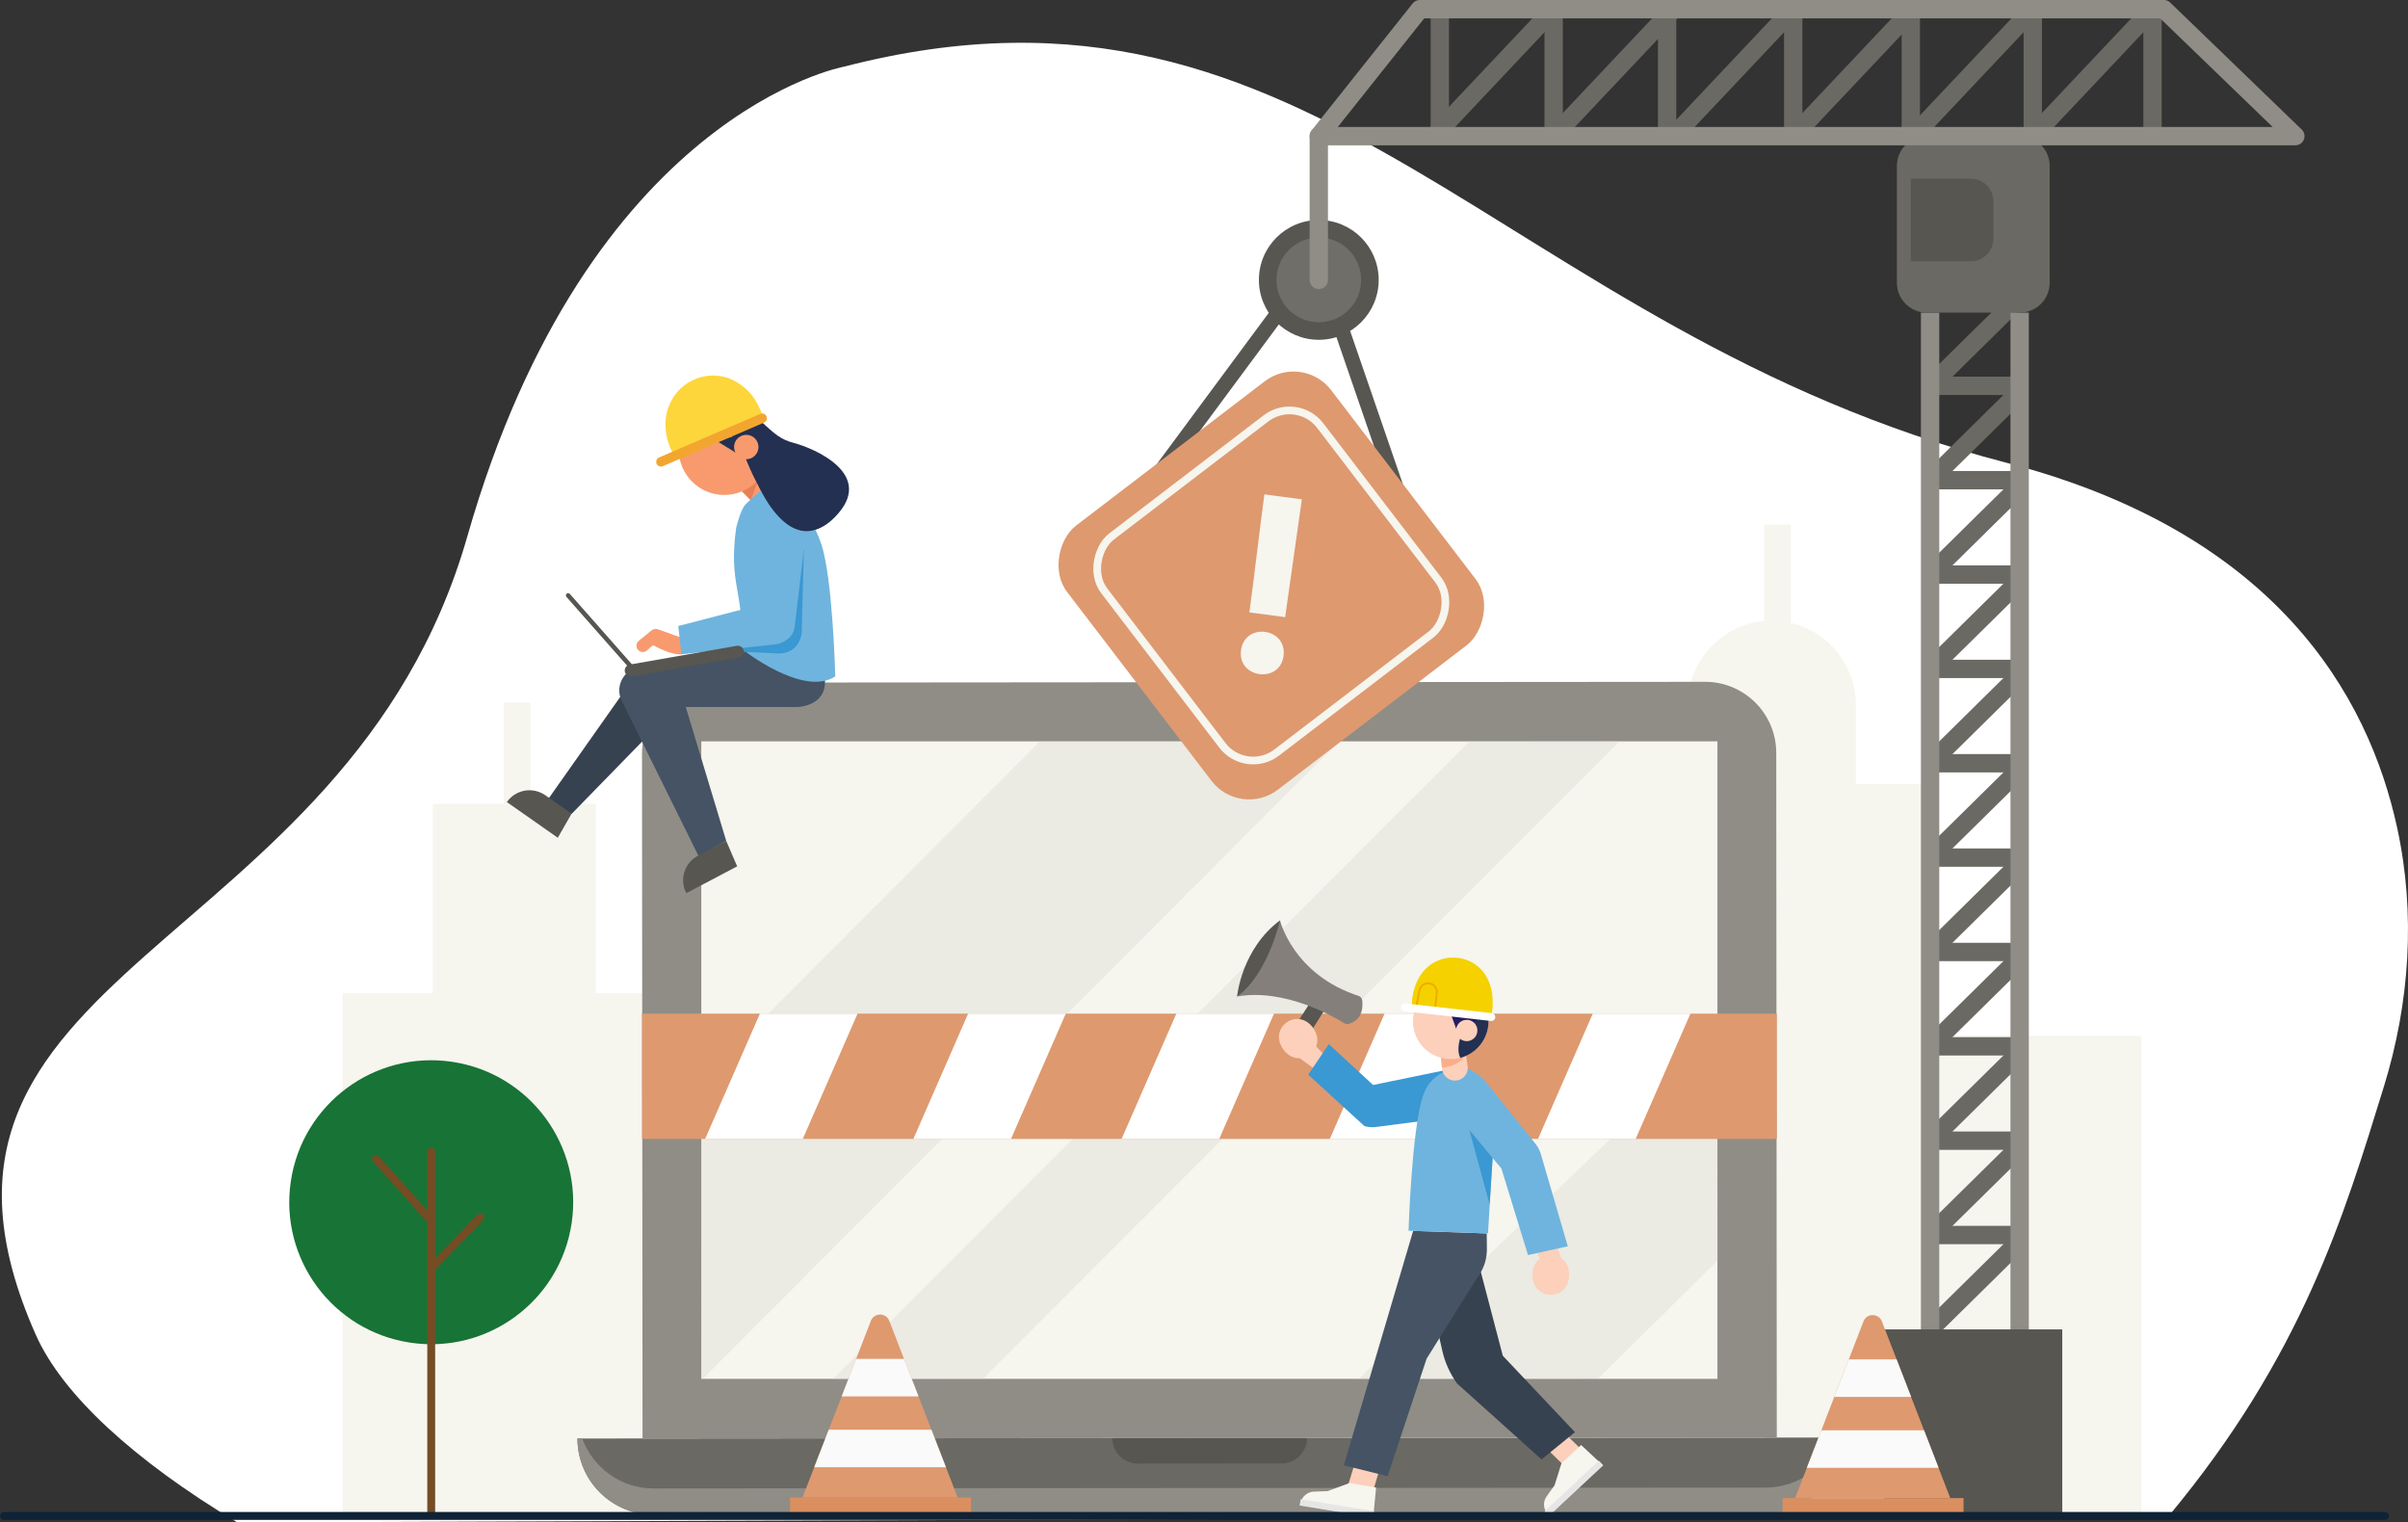 <!-- <?xml version="1.0" encoding="UTF-8"?> -->
<svg id="Layer_4" data-name="Layer 4" xmlns="http://www.w3.org/2000/svg" xmlns:xlink="http://www.w3.org/1999/xlink" viewBox="0 0 347.773 219.853">
  <rect x="0" y="0" width="347.773" height="219.853" fill="#333333" stroke="none"/>
  <defs>
    <style>
      .cls-1 {
        fill: #6f6e69;
      }

      .cls-2 {
        stroke: #f6f5ee;
        stroke-width: 1.114px;
      }

      .cls-2, .cls-3, .cls-4, .cls-5, .cls-6, .cls-7, .cls-8, .cls-9, .cls-10 {
        fill: none;
      }

      .cls-2, .cls-6, .cls-7, .cls-8, .cls-9 {
        stroke-miterlimit: 10;
      }

      .cls-3 {
        stroke: #754c24;
      }

      .cls-3, .cls-4, .cls-5, .cls-10 {
        stroke-linecap: round;
        stroke-linejoin: round;
      }

      .cls-3, .cls-10 {
        stroke-width: 1.137px;
      }

      .cls-11 {
        fill: #fff;
      }

      .cls-12 {
        fill: #8f8d86;
      }

      .cls-13 {
        fill: #fafafa;
      }

      .cls-14 {
        fill: #374250;
      }

      .cls-15 {
        fill: #fcd0bb;
      }

      .cls-16 {
        fill: #243051;
      }

      .cls-17 {
        clip-path: url(#clippath-2);
      }

      .cls-4 {
        stroke: #fff;
        stroke-width: 1.133px;
      }

      .cls-5, .cls-8 {
        stroke: #8f8d86;
      }

      .cls-5, .cls-8, .cls-9 {
        stroke-width: 2.649px;
      }

      .cls-18 {
        fill: #455364;
      }

      .cls-19 {
        fill: #857f7b;
      }

      .cls-20 {
        clip-path: url(#clippath-1);
      }

      .cls-21 {
        clip-path: url(#clippath-4);
      }

      .cls-6 {
        stroke: #f1ab00;
        stroke-width: .283px;
      }

      .cls-22 {
        fill: #e6e6e6;
      }

      .cls-23 {
        fill: #f9ae8a;
      }

      .cls-24 {
        fill: #6fb4de;
      }

      .cls-25 {
        fill: #e88057;
      }

      .cls-7 {
        stroke: #575651;
        stroke-width: 2.162px;
      }

      .cls-26 {
        fill: #575651;
      }

      .cls-27 {
        fill: #6a6963;
      }

      .cls-28 {
        fill: #f2a62f;
      }

      .cls-29 {
        fill: #231c61;
      }

      .cls-30 {
        fill: #3a98d2;
      }

      .cls-31 {
        clip-path: url(#clippath);
      }

      .cls-32 {
        fill: #d0cfca;
        opacity: .3;
      }

      .cls-33 {
        fill: #f89a6e;
      }

      .cls-34 {
        fill: #da8f61;
      }

      .cls-9 {
        stroke: #6a6963;
      }

      .cls-35 {
        clip-path: url(#clippath-3);
      }

      .cls-10 {
        stroke: #102236;
      }

      .cls-36 {
        fill: #187336;
      }

      .cls-37 {
        fill: #fdd63b;
      }

      .cls-38 {
        fill: #f5d100;
      }

      .cls-39 {
        fill: #f6f5ee;
      }

      .cls-40 {
        fill: #de996f;
      }
    </style>
    <clipPath id="clippath">
      <rect class="cls-40" x="92.721" y="146.382" width="163.889" height="18.092"/>
    </clipPath>
    <clipPath id="clippath-1">
      <path class="cls-33" d="M98.02,64.772c-.064,3.64,2.835,6.642,6.474,6.705,3.639,.064,6.642-2.835,6.705-6.475,.064-3.64-2.835-6.642-6.474-6.705-3.639-.064-6.642,2.835-6.705,6.475Z"/>
    </clipPath>
    <clipPath id="clippath-2">
      <path class="cls-15" d="M205.299,144.031c-1.909,2.332-1.567,5.77,.765,7.679,2.332,1.909,5.77,1.567,7.679-.765,1.909-2.332,1.567-5.77-.765-7.679-2.332-1.909-5.77-1.567-7.679,.765Z"/>
    </clipPath>
    <clipPath id="clippath-3">
      <path class="cls-40" d="M115.901,216.262l9.873-25.516c.471-1.216,2.192-1.216,2.663,0l9.873,25.516h-22.408Z"/>
    </clipPath>
    <clipPath id="clippath-4">
      <path class="cls-40" d="M259.258,216.341l9.873-25.516c.471-1.216,2.192-1.216,2.662,0l9.873,25.516h-22.408Z"/>
    </clipPath>
  </defs>
  <g>
    <path class="cls-11" d="M344.299,156.886c3.725-12.073,4.595-24.92,1.925-37.269-4.178-19.319-17.638-42.708-56.479-52.8C216.21,47.709,190.677-8.167,121.892,9.628c0,0-36.914,6.708-54.384,67.789-17.47,61.081-85.925,62.12-62.355,115.304,3.852,8.693,14.225,18.175,29.118,27.132l278.949-.937c19.277-23.177,25.277-43.227,31.078-62.029Z"/>
    <g>
      <path class="cls-39" d="M278.478,113.205h-10.466v-11.449c0-5.747-4.004-10.549-9.371-11.797v-14.209h-3.852v13.94c-6.178,.557-11.022,5.743-11.022,12.067v11.786h-10.411v13.133h-.701v24.407l-18.924-.136v-29.171h-21.683v21.378h-15.213v20.767h-18.387v54.972h61.086v-.008h13.121v.008h76.598v-69.321h-30.802l.027-36.365Z"/>
      <polygon class="cls-39" points="62.518 143.419 62.518 116.091 72.762 116.091 72.762 101.475 76.614 101.475 76.614 116.091 86.052 116.091 86.052 143.419 96.642 143.419 96.642 159.791 113.517 159.791 113.517 104.019 148.75 104.019 148.75 218.892 125.791 218.892 115.9 218.892 91.013 218.892 79.518 218.892 49.486 218.892 49.486 143.419 62.518 143.419"/>
    </g>
  </g>
  <g>
    <g>
      <g>
        <path class="cls-27" d="M255.004,218.614l-160.582,.126c-6.082,.005-11.016-4.922-11.021-11.004h0l182.607-.143h0c.005,6.082-4.922,11.016-11.004,11.021Z"/>
        <path class="cls-12" d="M255.001,214.823l-160.582,.125c-4.747,.004-8.784-3.003-10.334-7.213h-.684c.005,6.083,4.939,11.009,11.021,11.004l160.582-.126c6.082-.005,11.008-4.939,11.004-11.021h-.684c-1.544,4.213-5.575,7.226-10.322,7.23Z"/>
        <path class="cls-26" d="M185.081,211.343l-20.747,.016c-2.036,.002-3.688-1.648-3.689-3.684h0l28.12-.022h0c.002,2.036-1.648,3.688-3.684,3.69Z"/>
      </g>
      <g>
        <path class="cls-12" d="M256.61,207.6l-163.812,.128-.077-98.875c-.004-5.672,4.59-10.274,10.263-10.279l143.271-.112c5.672-.005,10.274,4.59,10.279,10.263l.077,98.875Z"/>
        <rect class="cls-39" x="101.286" y="107.06" width="146.75" height="92.062"/>
        <g>
          <polygon class="cls-32" points="150.192 107.08 101.288 156.06 101.322 199.18 101.428 199.18 193.418 107.046 150.192 107.08"/>
          <polygon class="cls-32" points="120.271 199.169 141.941 199.148 233.931 107.014 212.26 107.035 120.271 199.169"/>
          <polygon class="cls-32" points="230.811 199.078 248.059 182.031 248.034 149.776 196.259 199.099 230.811 199.078"/>
        </g>
      </g>
    </g>
    <g>
      <rect class="cls-40" x="92.721" y="146.382" width="163.889" height="18.092"/>
      <g class="cls-31">
        <polygon class="cls-11" points="113.166 170.821 99.065 170.821 111.203 143.055 125.304 143.055 113.166 170.821"/>
        <polygon class="cls-11" points="143.238 170.821 129.137 170.821 141.275 143.055 155.376 143.055 143.238 170.821"/>
        <polygon class="cls-11" points="173.31 170.821 159.209 170.821 171.347 143.055 185.448 143.055 173.31 170.821"/>
        <polygon class="cls-11" points="203.382 170.821 189.281 170.821 201.419 143.055 215.52 143.055 203.382 170.821"/>
        <polygon class="cls-11" points="233.454 170.821 219.353 170.821 231.491 143.055 245.592 143.055 233.454 170.821"/>
      </g>
    </g>
  </g>
  <g id="Layer_5" data-name="Layer 5">
    <g>
      <g>
        <g>
          <path class="cls-33" d="M106.367,70.143l2.839,2.886c.617,.628,1.546,.837,2.373,.533h0c1.57-.577,1.977-2.608,.752-3.746l-2.863-2.831-3.101,3.159Z"/>
          <path class="cls-25" d="M108.395,72.204s1.775-3.659,1.073-5.22c-1.528-3.397-4.098,.769-4.098,.769l1.406,2.806,1.619,1.645Z"/>
        </g>
        <g>
          <path class="cls-33" d="M98.02,64.772c-.064,3.64,2.835,6.642,6.474,6.705,3.639,.064,6.642-2.835,6.705-6.475,.064-3.64-2.835-6.642-6.474-6.705-3.639-.064-6.642,2.835-6.705,6.475Z"/>
          <g class="cls-20">
            <path class="cls-16" d="M107.371,65.078s1.205,5.244,4.795,3.768c3.591-1.477-2.422-9.765-2.422-9.765l-8.128-3.14-7.639,5.943,.85,5.147s2.725-1.941,10.801-5.061l1.743,3.108Z"/>
            <polygon class="cls-16" points="103.431 63.635 106.845 65.734 107.878 62.526 103.431 63.635"/>
          </g>
        </g>
        <path class="cls-16" d="M107.749,66.318s5.686,15.491,12.764,8.423c6.277-6.269-3.215-10.081-5.786-10.752-1.966-.514-2.719-1.185-5.2-3.489l-4.921,.708,3.144,5.11Z"/>
        <path class="cls-33" d="M106.017,64.525c-.017,.973,.758,1.776,1.732,1.793,.973,.017,1.776-.758,1.793-1.732,.017-.973-.758-1.776-1.732-1.793-.973-.017-1.776,.758-1.793,1.732Z"/>
        <g>
          <path class="cls-37" d="M97.371,65.789s-2.598-3.948-.351-8.036c1.854-3.371,6.243-4.577,9.487-2.508,1.523,.971,2.71,2.094,3.736,5.058l-12.873,5.486Z"/>
          <path class="cls-28" d="M110.409,60.995c-.022,.012-.045,.024-.069,.035l-14.613,6.292c-.349,.148-.752-.014-.9-.363-.148-.348,.012-.744,.363-.9l14.613-6.292c.349-.148,.752,.014,.9,.363,.138,.325,.006,.696-.294,.865Z"/>
        </g>
      </g>
      <g>
        <g>
          <path class="cls-14" d="M97.094,102.624l-14.558,14.929-3.722-1.647,12.599-17.871c1.235-2.047,4.151-2.186,5.575-.266h0c.84,1.134,.883,3.677,.106,4.855Z"/>
          <path class="cls-26" d="M73.2,115.825l7.36,5.157,1.992-3.483-3.786-2.653c-1.807-1.266-4.299-.828-5.565,.979h0Z"/>
        </g>
        <g>
          <path class="cls-18" d="M107.16,93.725l-14.73,2.622,3.036,5.748h19.76s5.941-.14,3.199-6.652l-11.265-1.718Z"/>
          <path class="cls-18" d="M97.868,98.223l7.014,23.207-3.954,2.268-11.09-22.417c-1.131-2.106,.238-4.686,2.616-4.93h0c1.404-.144,4.798,.604,5.415,1.873Z"/>
          <path class="cls-26" d="M99.117,128.98l7.35-3.869-1.585-3.681-4.09,2.153c-1.953,1.028-2.702,3.444-1.675,5.397h0Z"/>
        </g>
      </g>
      <g>
        <path class="cls-24" d="M106.316,76.254s.594-2.602,1.349-3.404c.537-.571,2.471-2.394,3.533-2.786,.316-.116,.665-.08,.952,.096,1.271,.777,4.765,3.306,6.479,8.455,1.65,4.959,2.003,19.072,2.003,19.072-4.691,3.047-13.472-3.961-13.472-3.961,.225-8.794-1.946-9.24-.845-17.471Z"/>
        <g>
          <path class="cls-30" d="M105.37,94.043l6.918,.316c2.349,.136,3.392-1.623,3.504-3.102l.307-11.934-10.729,14.72Z"/>
          <g>
            <path class="cls-33" d="M99.143,92.349l-4.092-1.463c-.332-.119-.701-.055-.975,.167l-1.82,1.483c-.534,.435-.414,1.282,.22,1.552h0c.324,.138,.697,.078,.962-.154l.874-.766s2.997,1.714,4.415,1.244l.416-2.064Z"/>
            <path class="cls-24" d="M109.571,74.175l-.716,13.398-10.897,2.829,.451,4.079,13.315-1.393c.956-.064,1.835-.502,2.459-1.198,.345-.385,.527-.891,.588-1.404l1.654-13.896-6.853-2.416Z"/>
          </g>
          <g>
            <path class="cls-26" d="M91.246,97.688l15.459-2.706c.474-.083,.791-.535,.708-1.009h0c-.083-.474-.534-.791-1.008-.708l-15.459,2.706c-.474,.083-.791,.535-.708,1.009h0c.083,.474,.535,.791,1.009,.708Z"/>
            <path class="cls-26" d="M91.36,96.857c-.09,0-.18-.037-.245-.111l-9.307-10.546c-.119-.135-.107-.341,.028-.461,.135-.12,.341-.107,.461,.029l9.307,10.546c.119,.135,.106,.341-.029,.461-.062,.055-.139,.082-.216,.082Z"/>
          </g>
        </g>
      </g>
      <path class="cls-16" d="M109.445,69.914s4.408,10.602,10.437,5.318c6.029-5.284-6.575-8.33-6.575-8.33l-3.862,3.013Z"/>
    </g>
  </g>
  <g>
    <g>
      <g>
        <polygon class="cls-15" points="225.996 206.993 228.772 209.682 225.608 211.384 222.898 208.729 225.996 206.993"/>
        <path class="cls-14" d="M206.461,186.909l1.855,8.207c.371,1.643,1.085,3.222,2.112,4.669l12.208,10.968,4.828-3.933-10.424-11.038-3.819-14.556-6.76,5.682Z"/>
        <g>
          <path class="cls-39" d="M225.516,211.306l-1,3.19-1.143,1.589c-.525,.73-.506,1.72,.047,2.429l.259,.332,7.789-7.258-3.114-2.914-2.839,2.632Z"/>
          <polyline class="cls-22" points="231.546 211.611 223.696 218.926 223.067 218.252 230.918 210.937 231.546 211.611"/>
        </g>
      </g>
      <g>
        <polygon class="cls-15" points="199.302 211.986 198.261 215.462 194.686 214.504 195.732 211.09 199.302 211.986"/>
        <path class="cls-18" d="M204.095,177.754l-10.014,33.849,6.318,1.578,5.637-16.969,6.924-11.102c.352-.495,.697-1.015,.99-1.551,.554-1.015,.804-2.123,.792-3.234l-.024-2.202-10.623-.369Z"/>
        <g>
          <path class="cls-39" d="M194.893,214.169l-3.159,1.167-1.971,.068c-.906,.031-1.683,.656-1.908,1.534l-.105,.411,10.583,1.741,.406-4.277-3.846-.643Z"/>
          <polyline class="cls-22" points="198.364 219.165 187.697 217.41 187.848 216.494 198.514 218.249 198.364 219.165"/>
        </g>
      </g>
    </g>
    <g>
      <g>
        <g>
          <polygon class="cls-26" points="190.119 143.373 186.072 149.687 188.011 151.08 192.2 144.399 190.119 143.373"/>
          <path class="cls-19" d="M184.863,132.909s1.87,7.827,11.346,10.908c.274,.089,.482,.318,.52,.603,.121,.907,.122,2.866-1.974,3.447-.198,.055-.419,.014-.593-.095-1.449-.907-8.578-5.075-15.498-3.872l6.199-10.99Z"/>
          <path class="cls-26" d="M184.863,132.909s-1.738,7.807-6.199,10.99c0,0,.629-6.846,6.199-10.99Z"/>
        </g>
        <g>
          <g>
            <path class="cls-15" d="M184.753,149.278c-.293,1.437,.889,3.19,2.326,3.483,1.437,.294,2.839-.633,3.133-2.07,.294-1.437-.889-3.19-2.326-3.483-1.437-.294-2.839,.633-3.133,2.07Z"/>
            <polyline class="cls-15" points="192.357 153.495 189.551 150.563 187.718 152.819 192.357 156.219"/>
          </g>
          <path class="cls-30" d="M191.911,150.785l-2.966,4.409,8.109,7.423c.495,.141,1.011,.191,1.524,.147l10.707-1.388c1.687-.08,2.99-1.513,2.91-3.2h0c-.08-1.687,.244-4.129-1.443-4.049l-12.44,2.555-6.401-5.897Z"/>
        </g>
      </g>
      <g>
        <path class="cls-24" d="M215.925,160.902c.285-2.34-.775-4.655-2.76-5.926-.891-.571-1.775-.957-2.413-.849-2.135,.361-4.331,1.328-5.271,4.211-1.598,4.903-2.055,19.393-2.055,19.393l11.478,.391,1.02-17.22Z"/>
        <polygon class="cls-30" points="211.689 161.267 215.139 173.949 215.837 163.19 211.689 161.267"/>
      </g>
      <g>
        <g>
          <path class="cls-15" d="M225.756,186.293c1.085-.986,1.165-3.1,.178-4.185-.986-1.085-2.666-1.165-3.75-.178-1.085,.986-1.165,3.1-.178,4.185,.987,1.085,2.666,1.165,3.751,.178Z"/>
          <polyline class="cls-15" points="220.548 177.259 222.641 182.423 225.451 181.684 223.713 176.202"/>
        </g>
        <path class="cls-24" d="M220.682,181.243l5.747-1.264-3.898-13.331c-.145-.494-.378-.958-.688-1.368l-7.155-8.908c-.967-1.385-2.597-1.138-3.983-.171h0c-1.385,.967-1.724,2.873-.758,4.258l6.891,8.287,3.843,12.497Z"/>
      </g>
    </g>
    <g>
      <g>
        <path class="cls-15" d="M208.065,152.383l.218,2.01c.079,.725,.575,1.337,1.268,1.564h0c1.316,.431,2.623-.679,2.411-2.048l-.484-3.126-3.414,1.6Z"/>
        <path class="cls-23" d="M208.259,154.173s3.545-.116,3.799-3.189c.254-3.074-3.513-1.244-3.513-1.244l-.438,3.021,.153,1.413Z"/>
        <g>
          <g>
            <path class="cls-15" d="M205.299,144.031c-1.909,2.332-1.567,5.77,.765,7.679,2.332,1.909,5.77,1.567,7.679-.765,1.909-2.332,1.567-5.77-.765-7.679-2.332-1.909-5.77-1.567-7.679,.765Z"/>
            <g class="cls-17">
              <path class="cls-16" d="M211.217,149.029s-1.909,4.025,1.181,4.909c3.091,.884,3.438-7.587,3.438-7.587l-3.669-6.212-8.013-.06-.49,5.066s1.037,.941,7.792,1.52l-.24,2.363Z"/>
              <polygon class="cls-29" points="208.982 144.932 210.539 149.185 213.274 147.368 208.982 144.932"/>
            </g>
          </g>
          <path class="cls-15" d="M210.635,147.834c-.54,.659-.443,1.631,.216,2.171,.659,.54,1.631,.443,2.171-.216,.54-.659,.443-1.631-.216-2.171-.659-.54-1.631-.443-2.171,.216Z"/>
        </g>
      </g>
      <g>
        <path class="cls-38" d="M203.893,145.595s-.267-4.451,3.01-6.481c2.703-1.674,6.352-.759,7.847,2.047,.702,1.318,1.1,3.163,.636,5.713l-11.493-1.278Z"/>
        <path class="cls-6" d="M204.487,145.647l.521-2.634c.132-.668,.77-1.111,1.442-1.002h0c.663,.108,1.127,.715,1.054,1.383l-.289,2.677"/>
        <line class="cls-4" x1="215.386" y1="146.873" x2="202.885" y2="145.467"/>
      </g>
    </g>
  </g>
  <g>
    <g>
      <line class="cls-9" x1="291.686" y1="179.227" x2="278.752" y2="191.977"/>
      <line class="cls-9" x1="291.686" y1="165.601" x2="278.752" y2="178.351"/>
      <line class="cls-9" x1="291.686" y1="151.975" x2="278.752" y2="164.726"/>
      <line class="cls-9" x1="291.686" y1="138.349" x2="278.752" y2="151.1"/>
      <line class="cls-9" x1="291.686" y1="124.723" x2="278.752" y2="137.474"/>
      <line class="cls-9" x1="291.686" y1="111.097" x2="278.752" y2="123.848"/>
      <line class="cls-9" x1="291.686" y1="97.471" x2="278.752" y2="110.222"/>
      <line class="cls-9" x1="291.686" y1="83.845" x2="278.752" y2="96.596"/>
      <line class="cls-9" x1="291.686" y1="70.219" x2="278.752" y2="82.97"/>
      <line class="cls-9" x1="291.686" y1="56.593" x2="278.752" y2="69.344"/>
      <line class="cls-9" x1="291.686" y1="42.967" x2="278.752" y2="55.718"/>
      <line class="cls-9" x1="278.752" y1="178.351" x2="291.686" y2="178.351"/>
      <line class="cls-9" x1="278.752" y1="164.726" x2="291.686" y2="164.726"/>
      <line class="cls-9" x1="278.752" y1="151.1" x2="291.686" y2="151.1"/>
      <line class="cls-9" x1="278.752" y1="137.474" x2="291.686" y2="137.474"/>
      <line class="cls-9" x1="278.752" y1="123.848" x2="291.686" y2="123.848"/>
      <line class="cls-9" x1="278.752" y1="110.222" x2="291.686" y2="110.222"/>
      <line class="cls-9" x1="278.752" y1="96.596" x2="291.686" y2="96.596"/>
      <line class="cls-9" x1="278.752" y1="82.97" x2="291.686" y2="82.97"/>
      <line class="cls-9" x1="278.752" y1="69.344" x2="291.686" y2="69.344"/>
      <line class="cls-9" x1="278.752" y1="55.718" x2="291.686" y2="55.718"/>
      <line class="cls-8" x1="278.752" y1="195.67" x2="278.752" y2="45.146"/>
      <line class="cls-8" x1="291.686" y1="195.67" x2="291.686" y2="45.146"/>
      <rect class="cls-26" x="272.084" y="191.977" width="25.757" height="26.762"/>
    </g>
    <g>
      <g>
        <path class="cls-27" d="M278.258,19.659h13.463c2.374,0,4.3,1.927,4.3,4.3v16.886c0,2.374-1.927,4.3-4.3,4.3h-13.463c-2.374,0-4.301-1.927-4.301-4.301V23.96c0-2.374,1.927-4.301,4.301-4.301Z"/>
        <path class="cls-26" d="M275.968,25.805h8.666c1.799,0,3.259,1.46,3.259,3.259v5.407c0,1.799-1.46,3.259-3.259,3.259h-8.666v-11.924h0Z"/>
      </g>
      <g>
        <g id="animate">
          <line class="cls-7" x1="193.418" y1="46.538" x2="203.764" y2="76.595"/>
          <line class="cls-7" x1="186.221" y1="42.967" x2="166.044" y2="70.219"/>
          <g>
            <rect class="cls-40" x="159.607" y="60.55" width="47.998" height="47.999" rx="6.838" ry="6.838" transform="translate(227.976 281.758) rotate(-127.405)"/>
            <rect class="cls-2" x="163.971" y="64.913" width="39.272" height="39.272" rx="5.595" ry="5.595" transform="translate(227.976 281.758) rotate(-127.405)"/>
            <path class="cls-39" d="M185.376,94.723c-.54,4.048-6.682,3.229-6.143-.819,.544-4.084,6.687-3.265,6.143,.819Zm2.642-22.614l-2.411,17.013-5.165-.689c.763-5.724,1.399-11.287,2.166-17.046l5.41,.721Z"/>
          </g>
        </g>
        <g>
          <g>
            <circle class="cls-26" cx="190.466" cy="40.421" r="8.65"/>
            <path class="cls-1" d="M196.582,40.421c0,3.378-2.738,6.116-6.116,6.116s-6.116-2.738-6.116-6.116,2.738-6.116,6.116-6.116,6.116,2.738,6.116,6.116Z"/>
          </g>
          <g>
            <line class="cls-9" x1="224.385" y1="1.324" x2="224.385" y2="19.659"/>
            <line class="cls-9" x1="207.943" y1="1.324" x2="207.943" y2="19.659"/>
            <line class="cls-9" x1="240.773" y1="1.324" x2="240.773" y2="19.659"/>
            <line class="cls-9" x1="258.982" y1="1.324" x2="258.982" y2="19.659"/>
            <line class="cls-9" x1="275.968" y1="1.324" x2="275.968" y2="19.659"/>
            <line class="cls-9" x1="293.579" y1="1.324" x2="293.579" y2="19.659"/>
            <line class="cls-9" x1="310.877" y1="1.324" x2="310.877" y2="19.659"/>
            <line class="cls-9" x1="207.087" y1="19.659" x2="224.385" y2="1.324"/>
            <line class="cls-9" x1="224.385" y1="19.659" x2="241.684" y2="1.324"/>
            <line class="cls-9" x1="241.684" y1="19.659" x2="258.982" y2="1.324"/>
            <line class="cls-9" x1="258.982" y1="19.659" x2="276.281" y2="1.324"/>
            <line class="cls-9" x1="276.281" y1="19.659" x2="293.579" y2="1.324"/>
            <line class="cls-9" x1="293.579" y1="19.659" x2="310.877" y2="1.324"/>
            <polygon class="cls-5" points="190.466 19.659 331.503 19.659 312.513 1.324 205.056 1.324 190.466 19.659"/>
            <line class="cls-5" x1="190.466" y1="19.659" x2="190.466" y2="40.421"/>
          </g>
        </g>
      </g>
    </g>
  </g>
  <g>
    <g>
      <g>
        <path class="cls-40" d="M115.901,216.262l9.873-25.516c.471-1.216,2.192-1.216,2.663,0l9.873,25.516h-22.408Z"/>
        <g class="cls-35">
          <rect class="cls-13" x="118.188" y="196.233" width="17.529" height="5.416"/>
          <rect class="cls-13" x="117.23" y="206.467" width="19.826" height="5.415"/>
        </g>
      </g>
      <rect class="cls-34" x="114.097" y="216.262" width="26.129" height="2.15"/>
    </g>
    <g>
      <g>
        <path class="cls-40" d="M259.258,216.341l9.873-25.516c.471-1.216,2.192-1.216,2.662,0l9.873,25.516h-22.408Z"/>
        <g class="cls-21">
          <rect class="cls-13" x="261.545" y="196.311" width="17.529" height="5.415"/>
          <rect class="cls-13" x="260.588" y="206.546" width="19.826" height="5.415"/>
        </g>
      </g>
      <rect class="cls-34" x="257.454" y="216.341" width="26.129" height="2.15"/>
    </g>
  </g>
  <g id="Test">
    <g>
      <circle class="cls-36" cx="62.279" cy="173.615" r="20.502" transform="translate(-118.616 209.64) rotate(-81.529)"/>
      <g>
        <line class="cls-3" x1="62.279" y1="166.307" x2="62.279" y2="218.412"/>
        <line class="cls-3" x1="54.307" y1="167.369" x2="62.279" y2="176.309"/>
        <path class="cls-3" d="M69.351,175.817c-.571,.571-7.071,7.34-7.071,7.34"/>
      </g>
    </g>
    <line class="cls-10" x1=".568" y1="218.914" x2="344.47" y2="218.914"/>
  </g>
</svg>